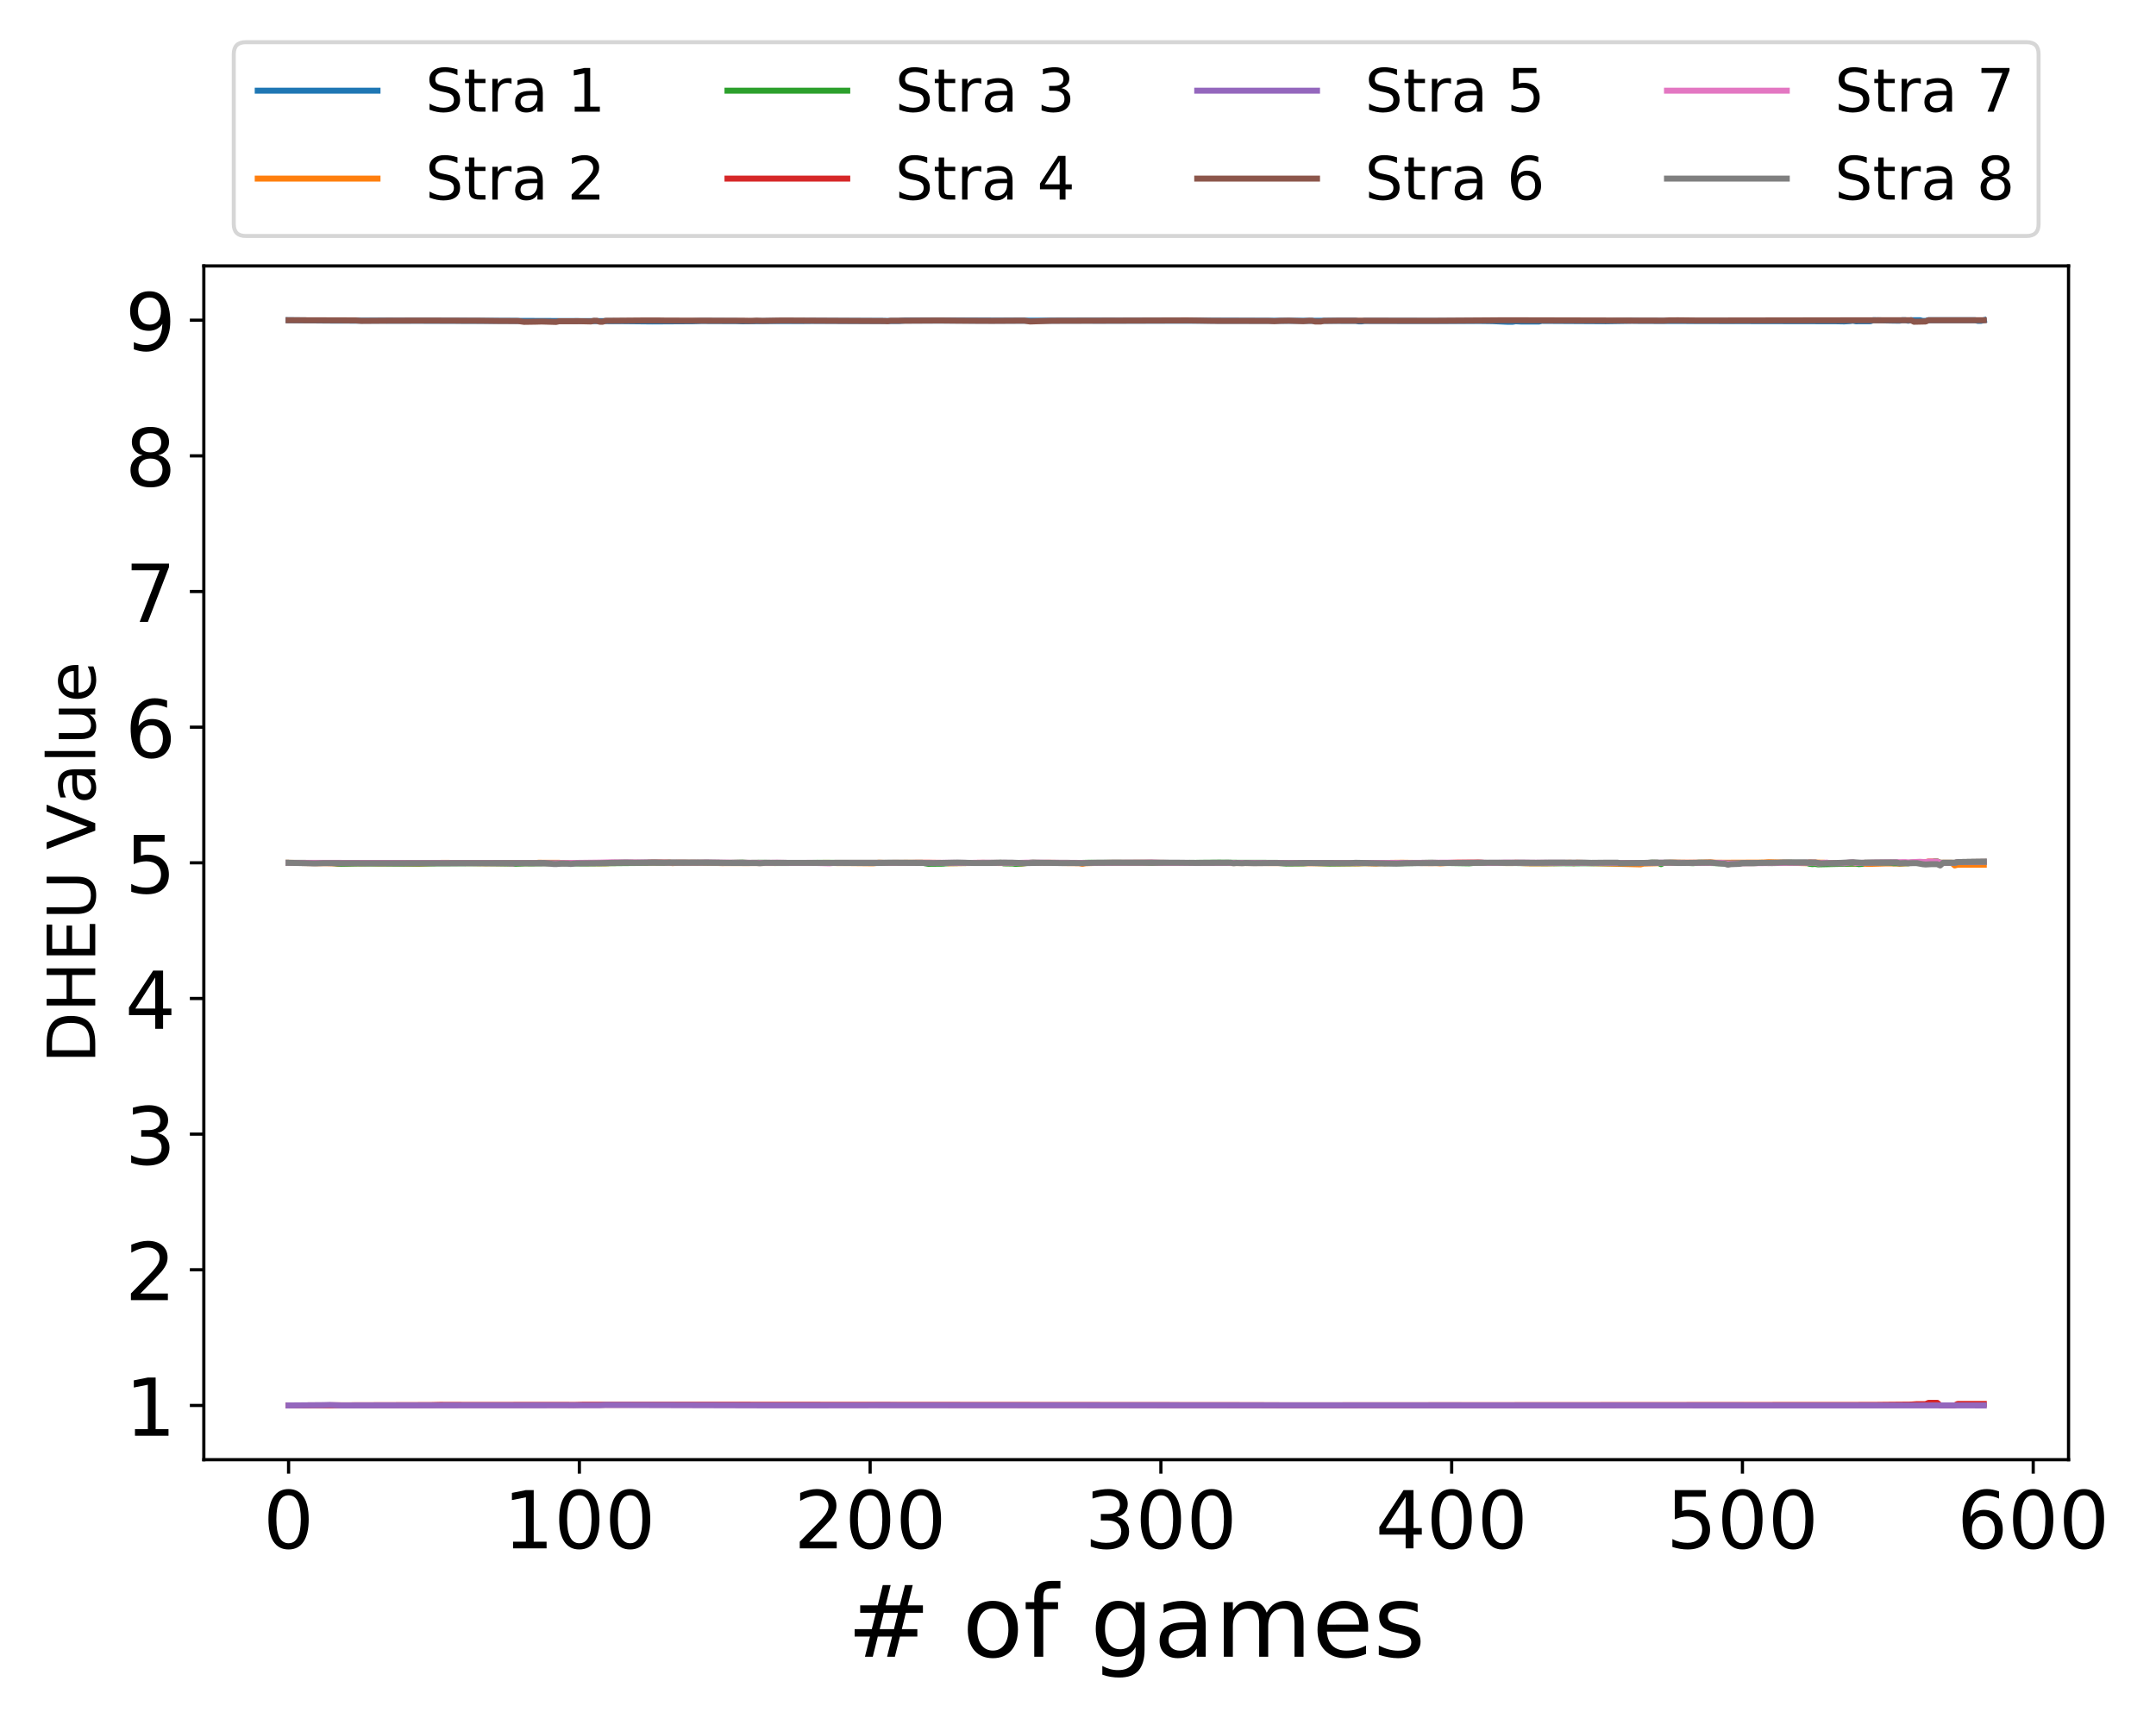 <?xml version="1.0" encoding="utf-8" standalone="no"?>
<!DOCTYPE svg PUBLIC "-//W3C//DTD SVG 1.1//EN"
  "http://www.w3.org/Graphics/SVG/1.1/DTD/svg11.dtd">
<!-- Created with matplotlib (https://matplotlib.org/) -->
<svg height="432pt" version="1.1" viewBox="0 0 540 432" width="540pt" xmlns="http://www.w3.org/2000/svg" xmlns:xlink="http://www.w3.org/1999/xlink">
 <defs>
  <style type="text/css">
*{stroke-linecap:butt;stroke-linejoin:round;}
  </style>
 </defs>
 <g id="figure_1">
  <g id="patch_1">
   <path d="M 0 432 
L 540 432 
L 540 0 
L 0 0 
z
" style="fill:#ffffff;"/>
  </g>
  <g id="axes_1">
   <g id="patch_2">
    <path d="M 51.05 365.56 
L 518.094 365.56 
L 518.094 66.6 
L 51.05 66.6 
z
" style="fill:#ffffff;"/>
   </g>
   <g id="matplotlib.axis_1">
    <g id="xtick_1">
     <g id="line2d_1">
      <defs>
       <path d="M 0 0 
L 0 3.5 
" id="mf18d3577ca" style="stroke:#000000;stroke-width:0.8;"/>
      </defs>
      <g>
       <use style="stroke:#000000;stroke-width:0.8;" x="72.279" xlink:href="#mf18d3577ca" y="365.56"/>
      </g>
     </g>
     <g id="text_1">
      <!-- 0 -->
      <defs>
       <path d="M 31.781 66.406 
Q 24.172 66.406 20.328 58.906 
Q 16.5 51.422 16.5 36.375 
Q 16.5 21.391 20.328 13.891 
Q 24.172 6.391 31.781 6.391 
Q 39.453 6.391 43.281 13.891 
Q 47.125 21.391 47.125 36.375 
Q 47.125 51.422 43.281 58.906 
Q 39.453 66.406 31.781 66.406 
z
M 31.781 74.219 
Q 44.047 74.219 50.516 64.516 
Q 56.984 54.828 56.984 36.375 
Q 56.984 17.969 50.516 8.266 
Q 44.047 -1.422 31.781 -1.422 
Q 19.531 -1.422 13.062 8.266 
Q 6.594 17.969 6.594 36.375 
Q 6.594 54.828 13.062 64.516 
Q 19.531 74.219 31.781 74.219 
z
" id="DejaVuSans-48"/>
      </defs>
      <g transform="translate(65.917 387.757)scale(0.2 -0.2)">
       <use xlink:href="#DejaVuSans-48"/>
      </g>
     </g>
    </g>
    <g id="xtick_2">
     <g id="line2d_2">
      <g>
       <use style="stroke:#000000;stroke-width:0.8;" x="145.107" xlink:href="#mf18d3577ca" y="365.56"/>
      </g>
     </g>
     <g id="text_2">
      <!-- 100 -->
      <defs>
       <path d="M 12.406 8.297 
L 28.516 8.297 
L 28.516 63.922 
L 10.984 60.406 
L 10.984 69.391 
L 28.422 72.906 
L 38.281 72.906 
L 38.281 8.297 
L 54.391 8.297 
L 54.391 0 
L 12.406 0 
z
" id="DejaVuSans-49"/>
      </defs>
      <g transform="translate(126.019 387.757)scale(0.2 -0.2)">
       <use xlink:href="#DejaVuSans-49"/>
       <use x="63.623" xlink:href="#DejaVuSans-48"/>
       <use x="127.246" xlink:href="#DejaVuSans-48"/>
      </g>
     </g>
    </g>
    <g id="xtick_3">
     <g id="line2d_3">
      <g>
       <use style="stroke:#000000;stroke-width:0.8;" x="217.935" xlink:href="#mf18d3577ca" y="365.56"/>
      </g>
     </g>
     <g id="text_3">
      <!-- 200 -->
      <defs>
       <path d="M 19.188 8.297 
L 53.609 8.297 
L 53.609 0 
L 7.328 0 
L 7.328 8.297 
Q 12.938 14.109 22.625 23.891 
Q 32.328 33.688 34.812 36.531 
Q 39.547 41.844 41.422 45.531 
Q 43.312 49.219 43.312 52.781 
Q 43.312 58.594 39.234 62.25 
Q 35.156 65.922 28.609 65.922 
Q 23.969 65.922 18.812 64.312 
Q 13.672 62.703 7.812 59.422 
L 7.812 69.391 
Q 13.766 71.781 18.938 73 
Q 24.125 74.219 28.422 74.219 
Q 39.75 74.219 46.484 68.547 
Q 53.219 62.891 53.219 53.422 
Q 53.219 48.922 51.531 44.891 
Q 49.859 40.875 45.406 35.406 
Q 44.188 33.984 37.641 27.219 
Q 31.109 20.453 19.188 8.297 
z
" id="DejaVuSans-50"/>
      </defs>
      <g transform="translate(198.847 387.757)scale(0.2 -0.2)">
       <use xlink:href="#DejaVuSans-50"/>
       <use x="63.623" xlink:href="#DejaVuSans-48"/>
       <use x="127.246" xlink:href="#DejaVuSans-48"/>
      </g>
     </g>
    </g>
    <g id="xtick_4">
     <g id="line2d_4">
      <g>
       <use style="stroke:#000000;stroke-width:0.8;" x="290.762" xlink:href="#mf18d3577ca" y="365.56"/>
      </g>
     </g>
     <g id="text_4">
      <!-- 300 -->
      <defs>
       <path d="M 40.578 39.312 
Q 47.656 37.797 51.625 33 
Q 55.609 28.219 55.609 21.188 
Q 55.609 10.406 48.188 4.484 
Q 40.766 -1.422 27.094 -1.422 
Q 22.516 -1.422 17.656 -0.516 
Q 12.797 0.391 7.625 2.203 
L 7.625 11.719 
Q 11.719 9.328 16.594 8.109 
Q 21.484 6.891 26.812 6.891 
Q 36.078 6.891 40.938 10.547 
Q 45.797 14.203 45.797 21.188 
Q 45.797 27.641 41.281 31.266 
Q 36.766 34.906 28.719 34.906 
L 20.219 34.906 
L 20.219 43.016 
L 29.109 43.016 
Q 36.375 43.016 40.234 45.922 
Q 44.094 48.828 44.094 54.297 
Q 44.094 59.906 40.109 62.906 
Q 36.141 65.922 28.719 65.922 
Q 24.656 65.922 20.016 65.031 
Q 15.375 64.156 9.812 62.312 
L 9.812 71.094 
Q 15.438 72.656 20.344 73.438 
Q 25.25 74.219 29.594 74.219 
Q 40.828 74.219 47.359 69.109 
Q 53.906 64.016 53.906 55.328 
Q 53.906 49.266 50.438 45.094 
Q 46.969 40.922 40.578 39.312 
z
" id="DejaVuSans-51"/>
      </defs>
      <g transform="translate(271.675 387.757)scale(0.2 -0.2)">
       <use xlink:href="#DejaVuSans-51"/>
       <use x="63.623" xlink:href="#DejaVuSans-48"/>
       <use x="127.246" xlink:href="#DejaVuSans-48"/>
      </g>
     </g>
    </g>
    <g id="xtick_5">
     <g id="line2d_5">
      <g>
       <use style="stroke:#000000;stroke-width:0.8;" x="363.59" xlink:href="#mf18d3577ca" y="365.56"/>
      </g>
     </g>
     <g id="text_5">
      <!-- 400 -->
      <defs>
       <path d="M 37.797 64.312 
L 12.891 25.391 
L 37.797 25.391 
z
M 35.203 72.906 
L 47.609 72.906 
L 47.609 25.391 
L 58.016 25.391 
L 58.016 17.188 
L 47.609 17.188 
L 47.609 0 
L 37.797 0 
L 37.797 17.188 
L 4.891 17.188 
L 4.891 26.703 
z
" id="DejaVuSans-52"/>
      </defs>
      <g transform="translate(344.502 387.757)scale(0.2 -0.2)">
       <use xlink:href="#DejaVuSans-52"/>
       <use x="63.623" xlink:href="#DejaVuSans-48"/>
       <use x="127.246" xlink:href="#DejaVuSans-48"/>
      </g>
     </g>
    </g>
    <g id="xtick_6">
     <g id="line2d_6">
      <g>
       <use style="stroke:#000000;stroke-width:0.8;" x="436.418" xlink:href="#mf18d3577ca" y="365.56"/>
      </g>
     </g>
     <g id="text_6">
      <!-- 500 -->
      <defs>
       <path d="M 10.797 72.906 
L 49.516 72.906 
L 49.516 64.594 
L 19.828 64.594 
L 19.828 46.734 
Q 21.969 47.469 24.109 47.828 
Q 26.266 48.188 28.422 48.188 
Q 40.625 48.188 47.75 41.5 
Q 54.891 34.812 54.891 23.391 
Q 54.891 11.625 47.562 5.094 
Q 40.234 -1.422 26.906 -1.422 
Q 22.312 -1.422 17.547 -0.641 
Q 12.797 0.141 7.719 1.703 
L 7.719 11.625 
Q 12.109 9.234 16.797 8.062 
Q 21.484 6.891 26.703 6.891 
Q 35.156 6.891 40.078 11.328 
Q 45.016 15.766 45.016 23.391 
Q 45.016 31 40.078 35.438 
Q 35.156 39.891 26.703 39.891 
Q 22.75 39.891 18.812 39.016 
Q 14.891 38.141 10.797 36.281 
z
" id="DejaVuSans-53"/>
      </defs>
      <g transform="translate(417.33 387.757)scale(0.2 -0.2)">
       <use xlink:href="#DejaVuSans-53"/>
       <use x="63.623" xlink:href="#DejaVuSans-48"/>
       <use x="127.246" xlink:href="#DejaVuSans-48"/>
      </g>
     </g>
    </g>
    <g id="xtick_7">
     <g id="line2d_7">
      <g>
       <use style="stroke:#000000;stroke-width:0.8;" x="509.245" xlink:href="#mf18d3577ca" y="365.56"/>
      </g>
     </g>
     <g id="text_7">
      <!-- 600 -->
      <defs>
       <path d="M 33.016 40.375 
Q 26.375 40.375 22.484 35.828 
Q 18.609 31.297 18.609 23.391 
Q 18.609 15.531 22.484 10.953 
Q 26.375 6.391 33.016 6.391 
Q 39.656 6.391 43.531 10.953 
Q 47.406 15.531 47.406 23.391 
Q 47.406 31.297 43.531 35.828 
Q 39.656 40.375 33.016 40.375 
z
M 52.594 71.297 
L 52.594 62.312 
Q 48.875 64.062 45.094 64.984 
Q 41.312 65.922 37.594 65.922 
Q 27.828 65.922 22.672 59.328 
Q 17.531 52.734 16.797 39.406 
Q 19.672 43.656 24.016 45.922 
Q 28.375 48.188 33.594 48.188 
Q 44.578 48.188 50.953 41.516 
Q 57.328 34.859 57.328 23.391 
Q 57.328 12.156 50.688 5.359 
Q 44.047 -1.422 33.016 -1.422 
Q 20.359 -1.422 13.672 8.266 
Q 6.984 17.969 6.984 36.375 
Q 6.984 53.656 15.188 63.938 
Q 23.391 74.219 37.203 74.219 
Q 40.922 74.219 44.703 73.484 
Q 48.484 72.75 52.594 71.297 
z
" id="DejaVuSans-54"/>
      </defs>
      <g transform="translate(490.158 387.757)scale(0.2 -0.2)">
       <use xlink:href="#DejaVuSans-54"/>
       <use x="63.623" xlink:href="#DejaVuSans-48"/>
       <use x="127.246" xlink:href="#DejaVuSans-48"/>
      </g>
     </g>
    </g>
    <g id="text_8">
     <!-- # of games -->
     <defs>
      <path d="M 51.125 44 
L 36.922 44 
L 32.812 27.688 
L 47.125 27.688 
z
M 43.797 71.781 
L 38.719 51.516 
L 52.984 51.516 
L 58.109 71.781 
L 65.922 71.781 
L 60.891 51.516 
L 76.125 51.516 
L 76.125 44 
L 58.984 44 
L 54.984 27.688 
L 70.516 27.688 
L 70.516 20.219 
L 53.078 20.219 
L 48 0 
L 40.188 0 
L 45.219 20.219 
L 30.906 20.219 
L 25.875 0 
L 18.016 0 
L 23.094 20.219 
L 7.719 20.219 
L 7.719 27.688 
L 24.906 27.688 
L 29 44 
L 13.281 44 
L 13.281 51.516 
L 30.906 51.516 
L 35.891 71.781 
z
" id="DejaVuSans-35"/>
      <path id="DejaVuSans-32"/>
      <path d="M 30.609 48.391 
Q 23.391 48.391 19.188 42.75 
Q 14.984 37.109 14.984 27.297 
Q 14.984 17.484 19.156 11.844 
Q 23.344 6.203 30.609 6.203 
Q 37.797 6.203 41.984 11.859 
Q 46.188 17.531 46.188 27.297 
Q 46.188 37.016 41.984 42.703 
Q 37.797 48.391 30.609 48.391 
z
M 30.609 56 
Q 42.328 56 49.016 48.375 
Q 55.719 40.766 55.719 27.297 
Q 55.719 13.875 49.016 6.219 
Q 42.328 -1.422 30.609 -1.422 
Q 18.844 -1.422 12.172 6.219 
Q 5.516 13.875 5.516 27.297 
Q 5.516 40.766 12.172 48.375 
Q 18.844 56 30.609 56 
z
" id="DejaVuSans-111"/>
      <path d="M 37.109 75.984 
L 37.109 68.5 
L 28.516 68.5 
Q 23.688 68.5 21.797 66.547 
Q 19.922 64.594 19.922 59.516 
L 19.922 54.688 
L 34.719 54.688 
L 34.719 47.703 
L 19.922 47.703 
L 19.922 0 
L 10.891 0 
L 10.891 47.703 
L 2.297 47.703 
L 2.297 54.688 
L 10.891 54.688 
L 10.891 58.5 
Q 10.891 67.625 15.141 71.797 
Q 19.391 75.984 28.609 75.984 
z
" id="DejaVuSans-102"/>
      <path d="M 45.406 27.984 
Q 45.406 37.75 41.375 43.109 
Q 37.359 48.484 30.078 48.484 
Q 22.859 48.484 18.828 43.109 
Q 14.797 37.75 14.797 27.984 
Q 14.797 18.266 18.828 12.891 
Q 22.859 7.516 30.078 7.516 
Q 37.359 7.516 41.375 12.891 
Q 45.406 18.266 45.406 27.984 
z
M 54.391 6.781 
Q 54.391 -7.172 48.188 -13.984 
Q 42 -20.797 29.203 -20.797 
Q 24.469 -20.797 20.266 -20.094 
Q 16.062 -19.391 12.109 -17.922 
L 12.109 -9.188 
Q 16.062 -11.328 19.922 -12.344 
Q 23.781 -13.375 27.781 -13.375 
Q 36.625 -13.375 41.016 -8.766 
Q 45.406 -4.156 45.406 5.172 
L 45.406 9.625 
Q 42.625 4.781 38.281 2.391 
Q 33.938 0 27.875 0 
Q 17.828 0 11.672 7.656 
Q 5.516 15.328 5.516 27.984 
Q 5.516 40.672 11.672 48.328 
Q 17.828 56 27.875 56 
Q 33.938 56 38.281 53.609 
Q 42.625 51.219 45.406 46.391 
L 45.406 54.688 
L 54.391 54.688 
z
" id="DejaVuSans-103"/>
      <path d="M 34.281 27.484 
Q 23.391 27.484 19.188 25 
Q 14.984 22.516 14.984 16.5 
Q 14.984 11.719 18.141 8.906 
Q 21.297 6.109 26.703 6.109 
Q 34.188 6.109 38.703 11.406 
Q 43.219 16.703 43.219 25.484 
L 43.219 27.484 
z
M 52.203 31.203 
L 52.203 0 
L 43.219 0 
L 43.219 8.297 
Q 40.141 3.328 35.547 0.953 
Q 30.953 -1.422 24.312 -1.422 
Q 15.922 -1.422 10.953 3.297 
Q 6 8.016 6 15.922 
Q 6 25.141 12.172 29.828 
Q 18.359 34.516 30.609 34.516 
L 43.219 34.516 
L 43.219 35.406 
Q 43.219 41.609 39.141 45 
Q 35.062 48.391 27.688 48.391 
Q 23 48.391 18.547 47.266 
Q 14.109 46.141 10.016 43.891 
L 10.016 52.203 
Q 14.938 54.109 19.578 55.047 
Q 24.219 56 28.609 56 
Q 40.484 56 46.344 49.844 
Q 52.203 43.703 52.203 31.203 
z
" id="DejaVuSans-97"/>
      <path d="M 52 44.188 
Q 55.375 50.25 60.062 53.125 
Q 64.75 56 71.094 56 
Q 79.641 56 84.281 50.016 
Q 88.922 44.047 88.922 33.016 
L 88.922 0 
L 79.891 0 
L 79.891 32.719 
Q 79.891 40.578 77.094 44.375 
Q 74.312 48.188 68.609 48.188 
Q 61.625 48.188 57.562 43.547 
Q 53.516 38.922 53.516 30.906 
L 53.516 0 
L 44.484 0 
L 44.484 32.719 
Q 44.484 40.625 41.703 44.406 
Q 38.922 48.188 33.109 48.188 
Q 26.219 48.188 22.156 43.531 
Q 18.109 38.875 18.109 30.906 
L 18.109 0 
L 9.078 0 
L 9.078 54.688 
L 18.109 54.688 
L 18.109 46.188 
Q 21.188 51.219 25.484 53.609 
Q 29.781 56 35.688 56 
Q 41.656 56 45.828 52.969 
Q 50 49.953 52 44.188 
z
" id="DejaVuSans-109"/>
      <path d="M 56.203 29.594 
L 56.203 25.203 
L 14.891 25.203 
Q 15.484 15.922 20.484 11.062 
Q 25.484 6.203 34.422 6.203 
Q 39.594 6.203 44.453 7.469 
Q 49.312 8.734 54.109 11.281 
L 54.109 2.781 
Q 49.266 0.734 44.188 -0.344 
Q 39.109 -1.422 33.891 -1.422 
Q 20.797 -1.422 13.156 6.188 
Q 5.516 13.812 5.516 26.812 
Q 5.516 40.234 12.766 48.109 
Q 20.016 56 32.328 56 
Q 43.359 56 49.781 48.891 
Q 56.203 41.797 56.203 29.594 
z
M 47.219 32.234 
Q 47.125 39.594 43.094 43.984 
Q 39.062 48.391 32.422 48.391 
Q 24.906 48.391 20.391 44.141 
Q 15.875 39.891 15.188 32.172 
z
" id="DejaVuSans-101"/>
      <path d="M 44.281 53.078 
L 44.281 44.578 
Q 40.484 46.531 36.375 47.5 
Q 32.281 48.484 27.875 48.484 
Q 21.188 48.484 17.844 46.438 
Q 14.5 44.391 14.5 40.281 
Q 14.5 37.156 16.891 35.375 
Q 19.281 33.594 26.516 31.984 
L 29.594 31.297 
Q 39.156 29.25 43.188 25.516 
Q 47.219 21.781 47.219 15.094 
Q 47.219 7.469 41.188 3.016 
Q 35.156 -1.422 24.609 -1.422 
Q 20.219 -1.422 15.453 -0.562 
Q 10.688 0.297 5.422 2 
L 5.422 11.281 
Q 10.406 8.688 15.234 7.391 
Q 20.062 6.109 24.812 6.109 
Q 31.156 6.109 34.562 8.281 
Q 37.984 10.453 37.984 14.406 
Q 37.984 18.062 35.516 20.016 
Q 33.062 21.969 24.703 23.781 
L 21.578 24.516 
Q 13.234 26.266 9.516 29.906 
Q 5.812 33.547 5.812 39.891 
Q 5.812 47.609 11.281 51.797 
Q 16.75 56 26.812 56 
Q 31.781 56 36.172 55.266 
Q 40.578 54.547 44.281 53.078 
z
" id="DejaVuSans-115"/>
     </defs>
     <g transform="translate(212.129 414.912)scale(0.25 -0.25)">
      <use xlink:href="#DejaVuSans-35"/>
      <use x="83.789" xlink:href="#DejaVuSans-32"/>
      <use x="115.576" xlink:href="#DejaVuSans-111"/>
      <use x="176.758" xlink:href="#DejaVuSans-102"/>
      <use x="211.963" xlink:href="#DejaVuSans-32"/>
      <use x="243.75" xlink:href="#DejaVuSans-103"/>
      <use x="307.227" xlink:href="#DejaVuSans-97"/>
      <use x="368.506" xlink:href="#DejaVuSans-109"/>
      <use x="465.918" xlink:href="#DejaVuSans-101"/>
      <use x="527.441" xlink:href="#DejaVuSans-115"/>
     </g>
    </g>
   </g>
   <g id="matplotlib.axis_2">
    <g id="ytick_1">
     <g id="line2d_8">
      <defs>
       <path d="M 0 0 
L -3.5 0 
" id="m01670f95c9" style="stroke:#000000;stroke-width:0.8;"/>
      </defs>
      <g>
       <use style="stroke:#000000;stroke-width:0.8;" x="51.05" xlink:href="#m01670f95c9" y="351.971"/>
      </g>
     </g>
     <g id="text_9">
      <!-- 1 -->
      <g transform="translate(31.325 359.569)scale(0.2 -0.2)">
       <use xlink:href="#DejaVuSans-49"/>
      </g>
     </g>
    </g>
    <g id="ytick_2">
     <g id="line2d_9">
      <g>
       <use style="stroke:#000000;stroke-width:0.8;" x="51.05" xlink:href="#m01670f95c9" y="317.998"/>
      </g>
     </g>
     <g id="text_10">
      <!-- 2 -->
      <g transform="translate(31.325 325.597)scale(0.2 -0.2)">
       <use xlink:href="#DejaVuSans-50"/>
      </g>
     </g>
    </g>
    <g id="ytick_3">
     <g id="line2d_10">
      <g>
       <use style="stroke:#000000;stroke-width:0.8;" x="51.05" xlink:href="#m01670f95c9" y="284.025"/>
      </g>
     </g>
     <g id="text_11">
      <!-- 3 -->
      <g transform="translate(31.325 291.624)scale(0.2 -0.2)">
       <use xlink:href="#DejaVuSans-51"/>
      </g>
     </g>
    </g>
    <g id="ytick_4">
     <g id="line2d_11">
      <g>
       <use style="stroke:#000000;stroke-width:0.8;" x="51.05" xlink:href="#m01670f95c9" y="250.053"/>
      </g>
     </g>
     <g id="text_12">
      <!-- 4 -->
      <g transform="translate(31.325 257.651)scale(0.2 -0.2)">
       <use xlink:href="#DejaVuSans-52"/>
      </g>
     </g>
    </g>
    <g id="ytick_5">
     <g id="line2d_12">
      <g>
       <use style="stroke:#000000;stroke-width:0.8;" x="51.05" xlink:href="#m01670f95c9" y="216.08"/>
      </g>
     </g>
     <g id="text_13">
      <!-- 5 -->
      <g transform="translate(31.325 223.678)scale(0.2 -0.2)">
       <use xlink:href="#DejaVuSans-53"/>
      </g>
     </g>
    </g>
    <g id="ytick_6">
     <g id="line2d_13">
      <g>
       <use style="stroke:#000000;stroke-width:0.8;" x="51.05" xlink:href="#m01670f95c9" y="182.107"/>
      </g>
     </g>
     <g id="text_14">
      <!-- 6 -->
      <g transform="translate(31.325 189.706)scale(0.2 -0.2)">
       <use xlink:href="#DejaVuSans-54"/>
      </g>
     </g>
    </g>
    <g id="ytick_7">
     <g id="line2d_14">
      <g>
       <use style="stroke:#000000;stroke-width:0.8;" x="51.05" xlink:href="#m01670f95c9" y="148.135"/>
      </g>
     </g>
     <g id="text_15">
      <!-- 7 -->
      <defs>
       <path d="M 8.203 72.906 
L 55.078 72.906 
L 55.078 68.703 
L 28.609 0 
L 18.312 0 
L 43.219 64.594 
L 8.203 64.594 
z
" id="DejaVuSans-55"/>
      </defs>
      <g transform="translate(31.325 155.733)scale(0.2 -0.2)">
       <use xlink:href="#DejaVuSans-55"/>
      </g>
     </g>
    </g>
    <g id="ytick_8">
     <g id="line2d_15">
      <g>
       <use style="stroke:#000000;stroke-width:0.8;" x="51.05" xlink:href="#m01670f95c9" y="114.162"/>
      </g>
     </g>
     <g id="text_16">
      <!-- 8 -->
      <defs>
       <path d="M 31.781 34.625 
Q 24.75 34.625 20.719 30.859 
Q 16.703 27.094 16.703 20.516 
Q 16.703 13.922 20.719 10.156 
Q 24.75 6.391 31.781 6.391 
Q 38.812 6.391 42.859 10.172 
Q 46.922 13.969 46.922 20.516 
Q 46.922 27.094 42.891 30.859 
Q 38.875 34.625 31.781 34.625 
z
M 21.922 38.812 
Q 15.578 40.375 12.031 44.719 
Q 8.5 49.078 8.5 55.328 
Q 8.5 64.062 14.719 69.141 
Q 20.953 74.219 31.781 74.219 
Q 42.672 74.219 48.875 69.141 
Q 55.078 64.062 55.078 55.328 
Q 55.078 49.078 51.531 44.719 
Q 48 40.375 41.703 38.812 
Q 48.828 37.156 52.797 32.312 
Q 56.781 27.484 56.781 20.516 
Q 56.781 9.906 50.312 4.234 
Q 43.844 -1.422 31.781 -1.422 
Q 19.734 -1.422 13.25 4.234 
Q 6.781 9.906 6.781 20.516 
Q 6.781 27.484 10.781 32.312 
Q 14.797 37.156 21.922 38.812 
z
M 18.312 54.391 
Q 18.312 48.734 21.844 45.562 
Q 25.391 42.391 31.781 42.391 
Q 38.141 42.391 41.719 45.562 
Q 45.312 48.734 45.312 54.391 
Q 45.312 60.062 41.719 63.234 
Q 38.141 66.406 31.781 66.406 
Q 25.391 66.406 21.844 63.234 
Q 18.312 60.062 18.312 54.391 
z
" id="DejaVuSans-56"/>
      </defs>
      <g transform="translate(31.325 121.76)scale(0.2 -0.2)">
       <use xlink:href="#DejaVuSans-56"/>
      </g>
     </g>
    </g>
    <g id="ytick_9">
     <g id="line2d_16">
      <g>
       <use style="stroke:#000000;stroke-width:0.8;" x="51.05" xlink:href="#m01670f95c9" y="80.189"/>
      </g>
     </g>
     <g id="text_17">
      <!-- 9 -->
      <defs>
       <path d="M 10.984 1.516 
L 10.984 10.5 
Q 14.703 8.734 18.5 7.812 
Q 22.312 6.891 25.984 6.891 
Q 35.75 6.891 40.891 13.453 
Q 46.047 20.016 46.781 33.406 
Q 43.953 29.203 39.594 26.953 
Q 35.25 24.703 29.984 24.703 
Q 19.047 24.703 12.672 31.312 
Q 6.297 37.938 6.297 49.422 
Q 6.297 60.641 12.938 67.422 
Q 19.578 74.219 30.609 74.219 
Q 43.266 74.219 49.922 64.516 
Q 56.594 54.828 56.594 36.375 
Q 56.594 19.141 48.406 8.859 
Q 40.234 -1.422 26.422 -1.422 
Q 22.703 -1.422 18.891 -0.688 
Q 15.094 0.047 10.984 1.516 
z
M 30.609 32.422 
Q 37.25 32.422 41.125 36.953 
Q 45.016 41.5 45.016 49.422 
Q 45.016 57.281 41.125 61.844 
Q 37.25 66.406 30.609 66.406 
Q 23.969 66.406 20.094 61.844 
Q 16.219 57.281 16.219 49.422 
Q 16.219 41.5 20.094 36.953 
Q 23.969 32.422 30.609 32.422 
z
" id="DejaVuSans-57"/>
      </defs>
      <g transform="translate(31.325 87.788)scale(0.2 -0.2)">
       <use xlink:href="#DejaVuSans-57"/>
      </g>
     </g>
    </g>
    <g id="text_18">
     <!-- DHEU Value -->
     <defs>
      <path d="M 19.672 64.797 
L 19.672 8.109 
L 31.594 8.109 
Q 46.688 8.109 53.688 14.938 
Q 60.688 21.781 60.688 36.531 
Q 60.688 51.172 53.688 57.984 
Q 46.688 64.797 31.594 64.797 
z
M 9.812 72.906 
L 30.078 72.906 
Q 51.266 72.906 61.172 64.094 
Q 71.094 55.281 71.094 36.531 
Q 71.094 17.672 61.125 8.828 
Q 51.172 0 30.078 0 
L 9.812 0 
z
" id="DejaVuSans-68"/>
      <path d="M 9.812 72.906 
L 19.672 72.906 
L 19.672 43.016 
L 55.516 43.016 
L 55.516 72.906 
L 65.375 72.906 
L 65.375 0 
L 55.516 0 
L 55.516 34.719 
L 19.672 34.719 
L 19.672 0 
L 9.812 0 
z
" id="DejaVuSans-72"/>
      <path d="M 9.812 72.906 
L 55.906 72.906 
L 55.906 64.594 
L 19.672 64.594 
L 19.672 43.016 
L 54.391 43.016 
L 54.391 34.719 
L 19.672 34.719 
L 19.672 8.297 
L 56.781 8.297 
L 56.781 0 
L 9.812 0 
z
" id="DejaVuSans-69"/>
      <path d="M 8.688 72.906 
L 18.609 72.906 
L 18.609 28.609 
Q 18.609 16.891 22.844 11.734 
Q 27.094 6.594 36.625 6.594 
Q 46.094 6.594 50.344 11.734 
Q 54.594 16.891 54.594 28.609 
L 54.594 72.906 
L 64.5 72.906 
L 64.5 27.391 
Q 64.5 13.141 57.438 5.859 
Q 50.391 -1.422 36.625 -1.422 
Q 22.797 -1.422 15.734 5.859 
Q 8.688 13.141 8.688 27.391 
z
" id="DejaVuSans-85"/>
      <path d="M 28.609 0 
L 0.781 72.906 
L 11.078 72.906 
L 34.188 11.531 
L 57.328 72.906 
L 67.578 72.906 
L 39.797 0 
z
" id="DejaVuSans-86"/>
      <path d="M 9.422 75.984 
L 18.406 75.984 
L 18.406 0 
L 9.422 0 
z
" id="DejaVuSans-108"/>
      <path d="M 8.5 21.578 
L 8.5 54.688 
L 17.484 54.688 
L 17.484 21.922 
Q 17.484 14.156 20.5 10.266 
Q 23.531 6.391 29.594 6.391 
Q 36.859 6.391 41.078 11.031 
Q 45.312 15.672 45.312 23.688 
L 45.312 54.688 
L 54.297 54.688 
L 54.297 0 
L 45.312 0 
L 45.312 8.406 
Q 42.047 3.422 37.719 1 
Q 33.406 -1.422 27.688 -1.422 
Q 18.266 -1.422 13.375 4.438 
Q 8.5 10.297 8.5 21.578 
z
M 31.109 56 
z
" id="DejaVuSans-117"/>
     </defs>
     <g transform="translate(23.859 266.299)rotate(-90)scale(0.167 -0.167)">
      <use xlink:href="#DejaVuSans-68"/>
      <use x="77.002" xlink:href="#DejaVuSans-72"/>
      <use x="152.197" xlink:href="#DejaVuSans-69"/>
      <use x="215.381" xlink:href="#DejaVuSans-85"/>
      <use x="288.574" xlink:href="#DejaVuSans-32"/>
      <use x="320.361" xlink:href="#DejaVuSans-86"/>
      <use x="388.66" xlink:href="#DejaVuSans-97"/>
      <use x="449.939" xlink:href="#DejaVuSans-108"/>
      <use x="477.723" xlink:href="#DejaVuSans-117"/>
      <use x="541.102" xlink:href="#DejaVuSans-101"/>
     </g>
    </g>
   </g>
   <g id="line2d_17">
    <path clip-path="url(#pc52dbea8dc)" d="M 72.279 80.189 
L 81.019 80.274 
L 83.932 80.295 
L 120.346 80.351 
L 128.357 80.356 
L 140.009 80.396 
L 155.303 80.42 
L 163.314 80.502 
L 173.51 80.447 
L 175.695 80.381 
L 184.434 80.415 
L 185.89 80.465 
L 191.717 80.402 
L 200.456 80.395 
L 203.369 80.369 
L 211.38 80.373 
L 225.217 80.376 
L 226.674 80.293 
L 339.557 80.345 
L 340.285 80.476 
L 341.013 80.482 
L 341.742 80.368 
L 370.873 80.383 
L 373.786 80.422 
L 377.427 80.576 
L 378.884 80.574 
L 379.612 80.453 
L 381.069 80.526 
L 385.438 80.529 
L 386.167 80.356 
L 402.189 80.446 
L 408.743 80.339 
L 410.928 80.366 
L 459.722 80.453 
L 461.907 80.493 
L 463.364 80.411 
L 464.092 80.313 
L 464.82 80.461 
L 468.462 80.444 
L 469.19 80.189 
L 473.56 80.282 
L 475.745 80.313 
L 476.473 80.189 
L 477.201 80.189 
L 477.929 80.313 
L 478.658 80.189 
L 480.843 80.189 
L 481.571 80.374 
L 482.299 80.374 
L 483.027 80.189 
L 494.68 80.189 
L 495.408 80.354 
L 496.136 80.354 
L 496.865 80.189 
L 496.865 80.189 
" style="fill:none;stroke:#1f77b4;stroke-linecap:square;stroke-width:1.5;"/>
   </g>
   <g id="line2d_18">
    <path clip-path="url(#pc52dbea8dc)" d="M 72.279 216.08 
L 79.562 216.169 
L 81.747 216.168 
L 83.932 216.226 
L 84.66 216.325 
L 89.03 216.179 
L 90.486 216.198 
L 92.671 216.163 
L 94.856 216.216 
L 99.226 216.192 
L 105.052 216.297 
L 107.965 216.155 
L 110.878 216.084 
L 113.063 216.098 
L 118.889 216.138 
L 121.074 216.182 
L 131.998 216.148 
L 134.183 216.126 
L 134.911 216.059 
L 137.096 216.08 
L 140.009 216.071 
L 140.737 216.14 
L 142.194 216.101 
L 151.661 216.201 
L 153.118 216.131 
L 158.944 216.087 
L 161.857 216.112 
L 163.314 215.991 
L 165.499 216.007 
L 167.684 216.015 
L 168.412 216.163 
L 169.868 216.056 
L 179.336 216.109 
L 180.792 216.151 
L 207.739 216.091 
L 209.924 216.146 
L 212.108 216.139 
L 218.663 216.205 
L 220.119 216.054 
L 221.576 216.105 
L 231.772 216.053 
L 236.87 216.107 
L 237.598 216.199 
L 245.609 216.082 
L 247.066 216.101 
L 254.348 216.152 
L 255.805 216.253 
L 257.262 216.095 
L 259.446 216.12 
L 263.088 216.078 
L 270.371 216.179 
L 271.099 216.331 
L 271.827 216.182 
L 274.74 216.1 
L 287.121 216.073 
L 292.219 216.098 
L 321.35 216.141 
L 323.535 216.172 
L 340.285 216.225 
L 341.742 216.169 
L 344.655 216.261 
L 346.111 216.148 
L 346.84 216.207 
L 348.296 216.091 
L 351.209 216.059 
L 357.764 216.151 
L 359.949 216.163 
L 360.677 216.218 
L 362.133 216.145 
L 363.59 216.081 
L 365.047 216.03 
L 369.416 216.017 
L 370.144 215.985 
L 371.601 216.098 
L 378.884 216.133 
L 379.612 216.057 
L 381.797 216.175 
L 383.253 216.215 
L 387.623 216.208 
L 393.449 216.066 
L 394.178 216.183 
L 394.906 216.058 
L 410.928 216.469 
L 411.656 216.263 
L 414.569 216.195 
L 418.939 216.034 
L 425.493 216.053 
L 428.407 215.957 
L 429.863 216.066 
L 441.516 216.021 
L 442.972 215.932 
L 452.44 216.172 
L 453.168 215.994 
L 455.353 216.028 
L 456.809 216.055 
L 457.538 216.179 
L 465.549 216.286 
L 468.462 216.344 
L 472.103 216.235 
L 475.016 216.232 
L 475.745 216.3 
L 481.571 215.917 
L 482.299 215.917 
L 483.027 215.754 
L 485.212 215.754 
L 485.94 216.08 
L 488.854 216.08 
L 489.582 216.739 
L 490.31 216.552 
L 496.865 216.552 
L 496.865 216.552 
" style="fill:none;stroke:#ff7f0e;stroke-linecap:square;stroke-width:1.5;"/>
   </g>
   <g id="line2d_19">
    <path clip-path="url(#pc52dbea8dc)" d="M 72.279 216.08 
L 83.203 216.117 
L 85.388 216.314 
L 89.758 216.229 
L 96.312 216.233 
L 99.226 216.259 
L 121.074 216.176 
L 124.715 216.213 
L 126.9 216.247 
L 129.085 216.318 
L 131.27 216.234 
L 133.455 216.24 
L 137.824 216.206 
L 143.65 216.193 
L 145.835 216.236 
L 163.314 216.085 
L 166.227 216.106 
L 167.684 216.013 
L 182.249 216.091 
L 185.89 216.007 
L 187.347 216.089 
L 190.988 216.055 
L 194.63 216.135 
L 198.271 216.118 
L 201.913 216.12 
L 204.826 216.077 
L 231.044 216.076 
L 232.5 216.327 
L 236.142 216.291 
L 237.598 216.15 
L 250.707 216.063 
L 251.435 216.218 
L 253.62 216.25 
L 254.348 216.345 
L 258.718 216.017 
L 260.903 216.092 
L 271.099 216.096 
L 272.555 216.063 
L 274.74 216.069 
L 295.86 216.108 
L 298.045 216.094 
L 305.328 216.034 
L 310.426 216.071 
L 319.893 216.084 
L 322.078 216.252 
L 326.448 216.214 
L 327.904 216.099 
L 330.817 216.169 
L 333.002 216.255 
L 343.198 216.135 
L 351.209 216.185 
L 358.492 216.052 
L 360.677 216.11 
L 362.133 216.113 
L 367.96 216.211 
L 369.416 216.084 
L 392.721 216.197 
L 395.634 216.193 
L 412.384 216.129 
L 413.841 216.006 
L 415.298 216.044 
L 416.026 216.408 
L 416.754 216.058 
L 418.939 216.055 
L 422.58 216.101 
L 424.037 216.166 
L 425.493 216.049 
L 433.505 216.242 
L 435.689 216.164 
L 439.331 216.176 
L 440.787 216.082 
L 443.7 216.141 
L 446.613 216.098 
L 448.07 216.059 
L 452.44 216.059 
L 453.168 216.306 
L 453.896 216.4 
L 454.625 216.353 
L 455.353 216.461 
L 464.82 216.254 
L 465.549 216.402 
L 466.277 216.352 
L 467.005 216.064 
L 473.56 216.06 
L 474.288 216.177 
L 477.929 216.177 
L 478.658 216.033 
L 479.386 216.01 
L 480.114 216.133 
L 480.843 216.133 
L 481.571 216.287 
L 482.299 216.287 
L 483.027 216.124 
L 483.756 216.124 
L 484.484 215.754 
L 485.212 215.754 
L 485.94 216.08 
L 489.582 216.08 
L 490.31 215.894 
L 496.865 215.811 
L 496.865 215.811 
" style="fill:none;stroke:#2ca02c;stroke-linecap:square;stroke-width:1.5;"/>
   </g>
   <g id="line2d_20">
    <path clip-path="url(#pc52dbea8dc)" d="M 72.279 351.971 
L 107.965 351.878 
L 110.15 351.827 
L 118.889 351.854 
L 141.466 351.83 
L 143.65 351.858 
L 145.835 351.8 
L 180.064 351.794 
L 313.339 351.904 
L 322.806 351.939 
L 469.19 351.841 
L 472.103 351.808 
L 478.658 351.754 
L 480.114 351.645 
L 482.299 351.645 
L 483.027 351.319 
L 485.212 351.319 
L 485.94 351.971 
L 489.582 351.971 
L 490.31 351.598 
L 496.865 351.598 
L 496.865 351.598 
" style="fill:none;stroke:#d62728;stroke-linecap:square;stroke-width:1.5;"/>
   </g>
   <g id="line2d_21">
    <path clip-path="url(#pc52dbea8dc)" d="M 72.279 351.971 
L 81.019 351.898 
L 82.475 351.852 
L 85.388 351.961 
L 150.205 351.919 
L 151.661 351.84 
L 190.988 351.946 
L 215.75 351.94 
L 219.391 351.915 
L 496.865 351.971 
L 496.865 351.971 
" style="fill:none;stroke:#9467bd;stroke-linecap:square;stroke-width:1.5;"/>
   </g>
   <g id="line2d_22">
    <path clip-path="url(#pc52dbea8dc)" d="M 72.279 80.189 
L 89.03 80.237 
L 90.486 80.347 
L 97.769 80.295 
L 108.693 80.276 
L 110.878 80.291 
L 120.346 80.317 
L 124.715 80.374 
L 129.813 80.399 
L 131.27 80.606 
L 134.183 80.561 
L 135.639 80.522 
L 139.281 80.626 
L 140.009 80.459 
L 145.107 80.443 
L 148.02 80.51 
L 148.748 80.33 
L 149.477 80.336 
L 150.205 80.573 
L 150.933 80.579 
L 151.661 80.333 
L 161.129 80.253 
L 164.77 80.252 
L 166.955 80.283 
L 186.619 80.317 
L 188.075 80.347 
L 189.532 80.294 
L 190.988 80.348 
L 193.901 80.293 
L 196.086 80.26 
L 221.576 80.392 
L 222.304 80.442 
L 223.033 80.329 
L 235.413 80.262 
L 240.511 80.312 
L 248.522 80.348 
L 256.533 80.302 
L 257.99 80.515 
L 263.088 80.346 
L 264.544 80.332 
L 268.186 80.321 
L 278.382 80.297 
L 297.317 80.241 
L 300.23 80.279 
L 303.871 80.343 
L 317.709 80.366 
L 319.165 80.436 
L 320.622 80.347 
L 322.806 80.307 
L 324.991 80.387 
L 326.448 80.438 
L 327.904 80.329 
L 328.633 80.343 
L 329.361 80.52 
L 330.817 80.524 
L 331.546 80.359 
L 335.187 80.311 
L 359.22 80.323 
L 373.786 80.228 
L 376.699 80.203 
L 416.754 80.292 
L 418.211 80.22 
L 420.396 80.215 
L 425.493 80.271 
L 478.658 80.189 
L 479.386 80.58 
L 482.299 80.518 
L 483.027 80.189 
L 496.865 80.189 
L 496.865 80.189 
" style="fill:none;stroke:#8c564b;stroke-linecap:square;stroke-width:1.5;"/>
   </g>
   <g id="line2d_23">
    <path clip-path="url(#pc52dbea8dc)" d="M 72.279 216.08 
L 126.9 216.141 
L 128.357 216.233 
L 129.085 216.117 
L 138.552 216.186 
L 142.194 216.129 
L 150.205 216.03 
L 153.118 215.961 
L 174.966 216.034 
L 177.151 216.004 
L 191.717 216.09 
L 194.63 216.047 
L 198.271 216.118 
L 203.369 216.087 
L 204.826 216.134 
L 207.739 216.209 
L 209.195 216.075 
L 216.478 216.08 
L 231.044 216.063 
L 236.87 216.07 
L 242.696 216.098 
L 246.337 216.04 
L 255.077 216.104 
L 257.262 216.041 
L 259.446 216.029 
L 266.001 216.072 
L 270.371 216.098 
L 273.284 216.097 
L 286.393 216.049 
L 288.577 215.993 
L 290.762 216.09 
L 303.143 216.135 
L 308.969 216.11 
L 324.991 216.095 
L 332.274 216.109 
L 339.557 216.113 
L 350.481 216.096 
L 353.394 216.097 
L 369.416 215.995 
L 370.873 216.001 
L 372.329 216.097 
L 375.242 216.086 
L 376.699 216.032 
L 410.928 216.14 
L 413.841 216.048 
L 431.32 216.094 
L 432.776 216.237 
L 454.625 216.024 
L 455.353 216.22 
L 456.809 216.08 
L 457.538 216.03 
L 458.266 216.163 
L 461.907 216.179 
L 463.364 215.99 
L 464.092 215.982 
L 464.82 216.122 
L 469.19 216.015 
L 477.201 215.91 
L 477.929 215.971 
L 480.843 215.824 
L 482.299 215.917 
L 483.027 215.754 
L 485.212 215.754 
L 485.94 216.08 
L 489.582 216.08 
L 490.31 215.894 
L 496.865 215.811 
L 496.865 215.811 
" style="fill:none;stroke:#e377c2;stroke-linecap:square;stroke-width:1.5;"/>
   </g>
   <g id="line2d_24">
    <path clip-path="url(#pc52dbea8dc)" d="M 72.279 216.08 
L 76.649 216.173 
L 78.834 216.238 
L 81.019 216.158 
L 89.758 216.178 
L 91.214 216.195 
L 136.368 216.136 
L 138.552 216.375 
L 139.281 216.393 
L 140.737 216.272 
L 142.194 216.296 
L 142.922 216.371 
L 144.379 216.221 
L 150.205 216.153 
L 156.759 215.994 
L 158.944 216.048 
L 164.042 215.963 
L 166.955 216.042 
L 171.325 216.05 
L 177.151 216.002 
L 180.064 216.051 
L 183.706 216.116 
L 189.532 216.131 
L 190.26 216.196 
L 191.717 216.071 
L 220.119 216.123 
L 223.033 216.067 
L 231.044 216.118 
L 233.957 216.141 
L 239.783 216.016 
L 241.239 216.05 
L 244.153 216.135 
L 247.794 216.128 
L 251.435 216.029 
L 253.62 216.05 
L 256.533 216.148 
L 257.99 216.137 
L 260.903 216.076 
L 262.359 216.087 
L 266.001 216.151 
L 268.914 216.131 
L 271.099 216.163 
L 274.012 216.071 
L 279.11 216.032 
L 282.023 216.028 
L 294.404 216.039 
L 299.502 216.099 
L 308.241 216.06 
L 308.969 216.201 
L 309.697 216.119 
L 311.154 216.177 
L 311.882 216.115 
L 314.067 216.172 
L 319.165 216.122 
L 322.806 216.17 
L 326.448 216.118 
L 328.633 216.123 
L 338.1 216.149 
L 339.557 216.072 
L 349.753 216.285 
L 351.938 216.176 
L 367.231 216.089 
L 370.144 216.064 
L 373.786 216.04 
L 376.699 216.058 
L 378.884 216.051 
L 381.069 216.026 
L 384.71 216.069 
L 388.351 216.013 
L 397.091 216.036 
L 398.547 216.083 
L 402.917 216.038 
L 405.102 216.04 
L 405.83 216.167 
L 418.211 216.022 
L 420.396 216.135 
L 428.407 216.014 
L 430.591 216.226 
L 432.048 216.329 
L 432.776 216.549 
L 433.505 216.421 
L 435.689 216.343 
L 436.418 216.139 
L 439.331 216.121 
L 445.157 216.043 
L 446.613 215.959 
L 454.625 215.982 
L 456.081 216.248 
L 457.538 216.179 
L 461.179 216.08 
L 464.092 215.924 
L 466.277 216.064 
L 469.918 215.999 
L 475.016 215.971 
L 475.745 216.191 
L 477.201 216.129 
L 477.929 216.191 
L 479.386 216.153 
L 480.114 216.153 
L 481.571 216.431 
L 482.299 216.493 
L 483.756 216.412 
L 485.212 216.412 
L 485.94 216.739 
L 486.669 216.08 
L 489.582 216.08 
L 490.31 215.894 
L 496.865 215.811 
L 496.865 215.811 
" style="fill:none;stroke:#7f7f7f;stroke-linecap:square;stroke-width:1.5;"/>
   </g>
   <g id="patch_3">
    <path d="M 51.05 365.56 
L 51.05 66.6 
" style="fill:none;stroke:#000000;stroke-linecap:square;stroke-linejoin:miter;stroke-width:0.8;"/>
   </g>
   <g id="patch_4">
    <path d="M 518.094 365.56 
L 518.094 66.6 
" style="fill:none;stroke:#000000;stroke-linecap:square;stroke-linejoin:miter;stroke-width:0.8;"/>
   </g>
   <g id="patch_5">
    <path d="M 51.05 365.56 
L 518.094 365.56 
" style="fill:none;stroke:#000000;stroke-linecap:square;stroke-linejoin:miter;stroke-width:0.8;"/>
   </g>
   <g id="patch_6">
    <path d="M 51.05 66.6 
L 518.094 66.6 
" style="fill:none;stroke:#000000;stroke-linecap:square;stroke-linejoin:miter;stroke-width:0.8;"/>
   </g>
   <g id="legend_1">
    <g id="patch_7">
     <path d="M 61.55 59.1 
L 507.594 59.1 
Q 510.594 59.1 510.594 56.1 
L 510.594 13.566 
Q 510.594 10.566 507.594 10.566 
L 61.55 10.566 
Q 58.55 10.566 58.55 13.566 
L 58.55 56.1 
Q 58.55 59.1 61.55 59.1 
z
" style="fill:#ffffff;opacity:0.8;stroke:#cccccc;stroke-linejoin:miter;"/>
    </g>
    <g id="line2d_25">
     <path d="M 64.55 22.713 
L 94.55 22.713 
" style="fill:none;stroke:#1f77b4;stroke-linecap:square;stroke-width:1.5;"/>
    </g>
    <g id="line2d_26"/>
    <g id="text_19">
     <!-- Stra 1 -->
     <defs>
      <path d="M 53.516 70.516 
L 53.516 60.891 
Q 47.906 63.578 42.922 64.891 
Q 37.938 66.219 33.297 66.219 
Q 25.25 66.219 20.875 63.094 
Q 16.5 59.969 16.5 54.203 
Q 16.5 49.359 19.406 46.891 
Q 22.312 44.438 30.422 42.922 
L 36.375 41.703 
Q 47.406 39.594 52.656 34.297 
Q 57.906 29 57.906 20.125 
Q 57.906 9.516 50.797 4.047 
Q 43.703 -1.422 29.984 -1.422 
Q 24.812 -1.422 18.969 -0.25 
Q 13.141 0.922 6.891 3.219 
L 6.891 13.375 
Q 12.891 10.016 18.656 8.297 
Q 24.422 6.594 29.984 6.594 
Q 38.422 6.594 43.016 9.906 
Q 47.609 13.234 47.609 19.391 
Q 47.609 24.75 44.312 27.781 
Q 41.016 30.812 33.5 32.328 
L 27.484 33.5 
Q 16.453 35.688 11.516 40.375 
Q 6.594 45.062 6.594 53.422 
Q 6.594 63.094 13.406 68.656 
Q 20.219 74.219 32.172 74.219 
Q 37.312 74.219 42.625 73.281 
Q 47.953 72.359 53.516 70.516 
z
" id="DejaVuSans-83"/>
      <path d="M 18.312 70.219 
L 18.312 54.688 
L 36.812 54.688 
L 36.812 47.703 
L 18.312 47.703 
L 18.312 18.016 
Q 18.312 11.328 20.141 9.422 
Q 21.969 7.516 27.594 7.516 
L 36.812 7.516 
L 36.812 0 
L 27.594 0 
Q 17.188 0 13.234 3.875 
Q 9.281 7.766 9.281 18.016 
L 9.281 47.703 
L 2.688 47.703 
L 2.688 54.688 
L 9.281 54.688 
L 9.281 70.219 
z
" id="DejaVuSans-116"/>
      <path d="M 41.109 46.297 
Q 39.594 47.172 37.812 47.578 
Q 36.031 48 33.891 48 
Q 26.266 48 22.188 43.047 
Q 18.109 38.094 18.109 28.812 
L 18.109 0 
L 9.078 0 
L 9.078 54.688 
L 18.109 54.688 
L 18.109 46.188 
Q 20.953 51.172 25.484 53.578 
Q 30.031 56 36.531 56 
Q 37.453 56 38.578 55.875 
Q 39.703 55.766 41.062 55.516 
z
" id="DejaVuSans-114"/>
     </defs>
     <g transform="translate(106.55 27.963)scale(0.15 -0.15)">
      <use xlink:href="#DejaVuSans-83"/>
      <use x="63.477" xlink:href="#DejaVuSans-116"/>
      <use x="102.686" xlink:href="#DejaVuSans-114"/>
      <use x="143.799" xlink:href="#DejaVuSans-97"/>
      <use x="205.078" xlink:href="#DejaVuSans-32"/>
      <use x="236.865" xlink:href="#DejaVuSans-49"/>
     </g>
    </g>
    <g id="line2d_27">
     <path d="M 64.55 44.73 
L 94.55 44.73 
" style="fill:none;stroke:#ff7f0e;stroke-linecap:square;stroke-width:1.5;"/>
    </g>
    <g id="line2d_28"/>
    <g id="text_20">
     <!-- Stra 2 -->
     <g transform="translate(106.55 49.98)scale(0.15 -0.15)">
      <use xlink:href="#DejaVuSans-83"/>
      <use x="63.477" xlink:href="#DejaVuSans-116"/>
      <use x="102.686" xlink:href="#DejaVuSans-114"/>
      <use x="143.799" xlink:href="#DejaVuSans-97"/>
      <use x="205.078" xlink:href="#DejaVuSans-32"/>
      <use x="236.865" xlink:href="#DejaVuSans-50"/>
     </g>
    </g>
    <g id="line2d_29">
     <path d="M 182.207 22.713 
L 212.207 22.713 
" style="fill:none;stroke:#2ca02c;stroke-linecap:square;stroke-width:1.5;"/>
    </g>
    <g id="line2d_30"/>
    <g id="text_21">
     <!-- Stra 3 -->
     <g transform="translate(224.207 27.963)scale(0.15 -0.15)">
      <use xlink:href="#DejaVuSans-83"/>
      <use x="63.477" xlink:href="#DejaVuSans-116"/>
      <use x="102.686" xlink:href="#DejaVuSans-114"/>
      <use x="143.799" xlink:href="#DejaVuSans-97"/>
      <use x="205.078" xlink:href="#DejaVuSans-32"/>
      <use x="236.865" xlink:href="#DejaVuSans-51"/>
     </g>
    </g>
    <g id="line2d_31">
     <path d="M 182.207 44.73 
L 212.207 44.73 
" style="fill:none;stroke:#d62728;stroke-linecap:square;stroke-width:1.5;"/>
    </g>
    <g id="line2d_32"/>
    <g id="text_22">
     <!-- Stra 4 -->
     <g transform="translate(224.207 49.98)scale(0.15 -0.15)">
      <use xlink:href="#DejaVuSans-83"/>
      <use x="63.477" xlink:href="#DejaVuSans-116"/>
      <use x="102.686" xlink:href="#DejaVuSans-114"/>
      <use x="143.799" xlink:href="#DejaVuSans-97"/>
      <use x="205.078" xlink:href="#DejaVuSans-32"/>
      <use x="236.865" xlink:href="#DejaVuSans-52"/>
     </g>
    </g>
    <g id="line2d_33">
     <path d="M 299.864 22.713 
L 329.864 22.713 
" style="fill:none;stroke:#9467bd;stroke-linecap:square;stroke-width:1.5;"/>
    </g>
    <g id="line2d_34"/>
    <g id="text_23">
     <!-- Stra 5 -->
     <g transform="translate(341.864 27.963)scale(0.15 -0.15)">
      <use xlink:href="#DejaVuSans-83"/>
      <use x="63.477" xlink:href="#DejaVuSans-116"/>
      <use x="102.686" xlink:href="#DejaVuSans-114"/>
      <use x="143.799" xlink:href="#DejaVuSans-97"/>
      <use x="205.078" xlink:href="#DejaVuSans-32"/>
      <use x="236.865" xlink:href="#DejaVuSans-53"/>
     </g>
    </g>
    <g id="line2d_35">
     <path d="M 299.864 44.73 
L 329.864 44.73 
" style="fill:none;stroke:#8c564b;stroke-linecap:square;stroke-width:1.5;"/>
    </g>
    <g id="line2d_36"/>
    <g id="text_24">
     <!-- Stra 6 -->
     <g transform="translate(341.864 49.98)scale(0.15 -0.15)">
      <use xlink:href="#DejaVuSans-83"/>
      <use x="63.477" xlink:href="#DejaVuSans-116"/>
      <use x="102.686" xlink:href="#DejaVuSans-114"/>
      <use x="143.799" xlink:href="#DejaVuSans-97"/>
      <use x="205.078" xlink:href="#DejaVuSans-32"/>
      <use x="236.865" xlink:href="#DejaVuSans-54"/>
     </g>
    </g>
    <g id="line2d_37">
     <path d="M 417.521 22.713 
L 447.521 22.713 
" style="fill:none;stroke:#e377c2;stroke-linecap:square;stroke-width:1.5;"/>
    </g>
    <g id="line2d_38"/>
    <g id="text_25">
     <!-- Stra 7 -->
     <g transform="translate(459.521 27.963)scale(0.15 -0.15)">
      <use xlink:href="#DejaVuSans-83"/>
      <use x="63.477" xlink:href="#DejaVuSans-116"/>
      <use x="102.686" xlink:href="#DejaVuSans-114"/>
      <use x="143.799" xlink:href="#DejaVuSans-97"/>
      <use x="205.078" xlink:href="#DejaVuSans-32"/>
      <use x="236.865" xlink:href="#DejaVuSans-55"/>
     </g>
    </g>
    <g id="line2d_39">
     <path d="M 417.521 44.73 
L 447.521 44.73 
" style="fill:none;stroke:#7f7f7f;stroke-linecap:square;stroke-width:1.5;"/>
    </g>
    <g id="line2d_40"/>
    <g id="text_26">
     <!-- Stra 8 -->
     <g transform="translate(459.521 49.98)scale(0.15 -0.15)">
      <use xlink:href="#DejaVuSans-83"/>
      <use x="63.477" xlink:href="#DejaVuSans-116"/>
      <use x="102.686" xlink:href="#DejaVuSans-114"/>
      <use x="143.799" xlink:href="#DejaVuSans-97"/>
      <use x="205.078" xlink:href="#DejaVuSans-32"/>
      <use x="236.865" xlink:href="#DejaVuSans-56"/>
     </g>
    </g>
   </g>
  </g>
 </g>
 <defs>
  <clipPath id="pc52dbea8dc">
   <rect height="298.96" width="467.044" x="51.05" y="66.6"/>
  </clipPath>
 </defs>
</svg>

